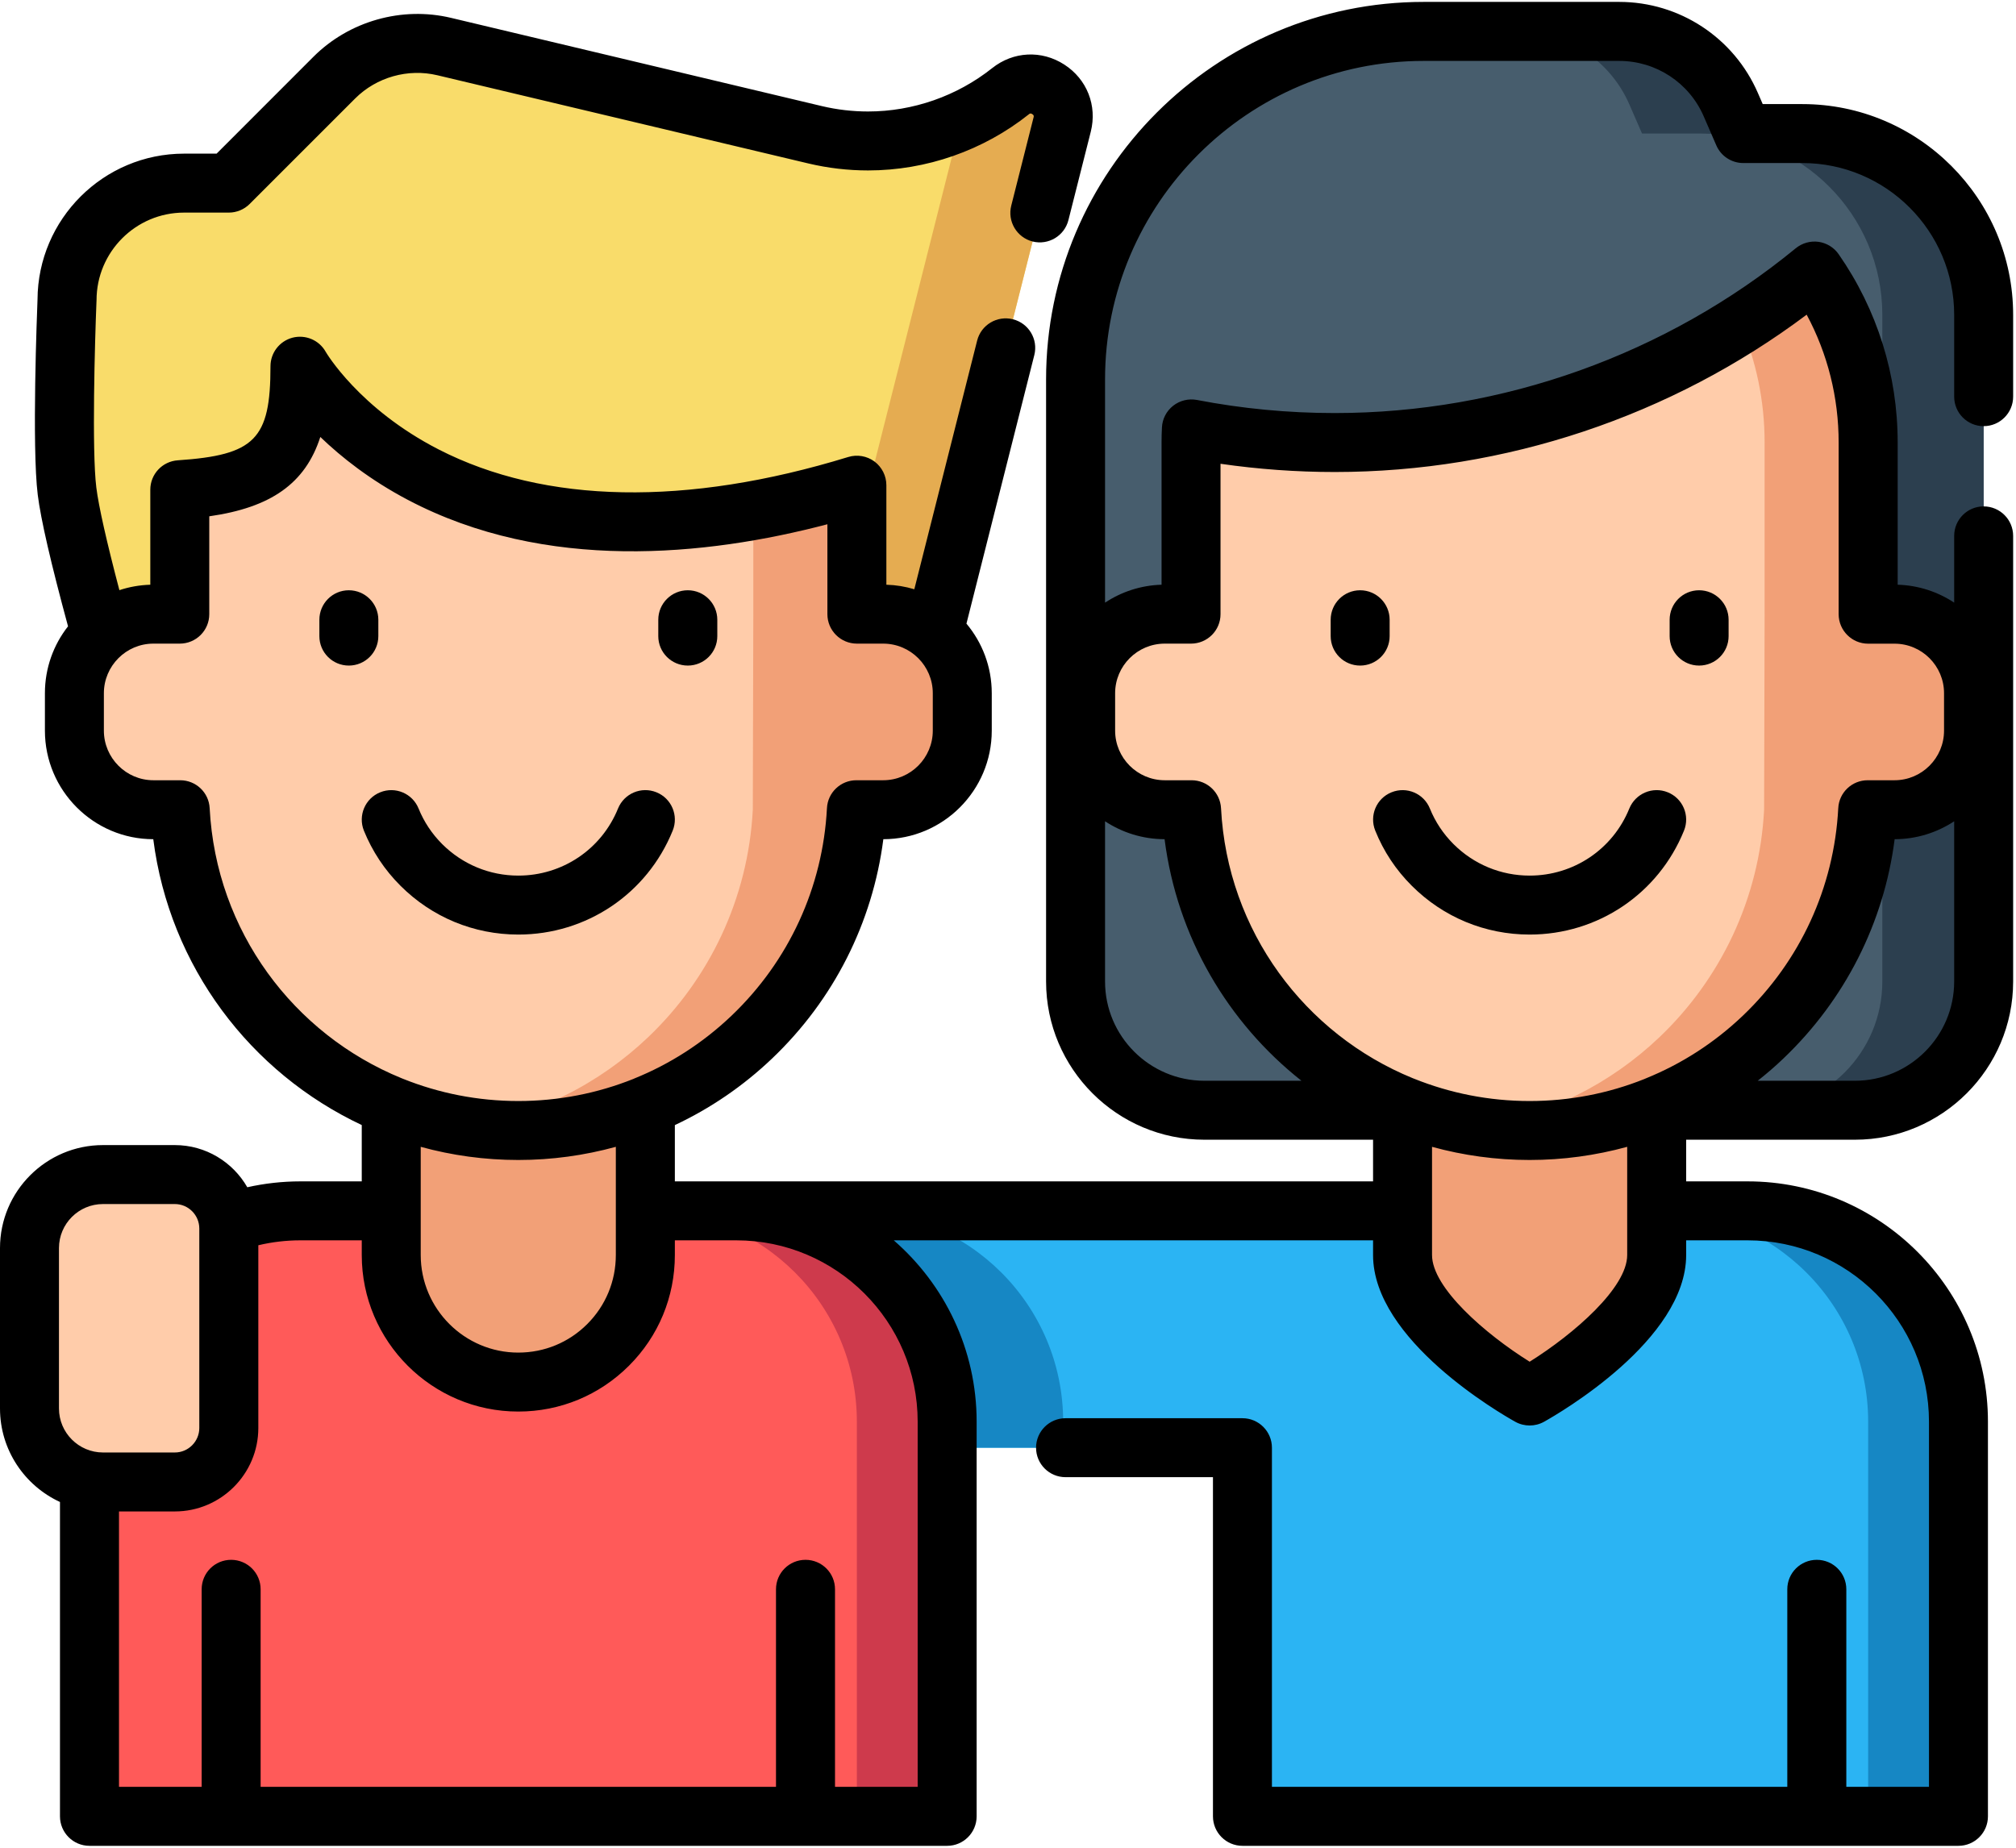<?xml version="1.0" encoding="UTF-8"?>
<svg width="36px" height="33px" viewBox="0 0 36 33" version="1.1" xmlns="http://www.w3.org/2000/svg" xmlns:xlink="http://www.w3.org/1999/xlink">
    <!-- Generator: Sketch 55.2 (78181) - https://sketchapp.com -->
    <title>icn_friends</title>
    <desc>Created with Sketch.</desc>
    <g id="Page-1" stroke="none" stroke-width="1" fill="none" fill-rule="evenodd">
        <g id="Menu" transform="translate(-54, -386)" fill-rule="nonzero">
            <g id="icn_friends" transform="translate(54, 386)">
                <path d="M25.422,0.561 L28.915,0.561 C29.781,0.561 30.564,1.075 30.908,1.87 L31.131,2.385 L32.185,2.385 C33.973,2.385 35.422,3.835 35.422,5.623 L35.422,17.529 C35.422,18.799 34.393,19.829 33.123,19.829 L21.507,19.829 C20.237,19.829 19.207,18.799 19.207,17.529 L19.207,6.776 C19.207,3.343 21.99,0.561 25.422,0.561 Z" id="Path" fill="#475D6D"></path>
                <path d="M32.185,2.385 L31.131,2.385 L30.908,1.87 C30.564,1.075 29.781,0.561 28.915,0.561 L27.106,0.561 C27.972,0.561 28.755,1.075 29.098,1.87 L29.322,2.385 L30.376,2.385 C32.164,2.385 33.613,3.835 33.613,5.623 L33.613,17.529 C33.613,18.799 32.584,19.828 31.313,19.828 L33.123,19.828 C34.393,19.828 35.422,18.799 35.422,17.529 L35.422,5.623 C35.422,3.835 33.973,2.385 32.185,2.385 Z" id="Path" fill="#2C3F4F"></path>
                <path d="M14.556,2.407 L7.932,0.831 C7.226,0.663 6.483,0.873 5.97,1.387 L4.086,3.27 L3.288,3.27 C2.133,3.27 1.197,4.206 1.197,5.361 C1.197,5.361 1.092,7.926 1.197,8.772 C1.322,9.778 2.192,12.701 2.192,12.701 L16.32,12.701 L18.967,2.224 C19.103,1.686 18.478,1.284 18.045,1.629 L18.045,1.629 C17.063,2.41 15.776,2.697 14.556,2.407 Z" id="Path" fill="#F9DC6A"></path>
                <path d="M18.045,1.629 L18.045,1.629 C17.769,1.848 17.469,2.027 17.153,2.167 C17.15,2.186 17.149,2.205 17.144,2.224 L14.496,12.701 L16.319,12.701 L18.967,2.224 C19.103,1.686 18.478,1.284 18.045,1.629 Z" id="Path" fill="#E5AC51"></path>
                <path d="M31.207,21.625 L23.423,21.625 L3.186,21.625 L3.186,25.856 L22.186,25.856 L22.186,32.439 L34.972,32.439 L34.972,25.391 C34.972,23.311 33.286,21.625 31.207,21.625 Z" id="Path" fill="#2BB4F3"></path>
                <path d="M31.207,21.625 L29.595,21.625 C31.675,21.625 33.36,23.311 33.36,25.391 L33.36,32.439 L34.972,32.439 L34.972,25.391 C34.972,23.311 33.286,21.625 31.207,21.625 Z" id="Path" fill="#1687C4"></path>
                <path d="M18.985,25.856 L18.985,25.391 C18.985,23.311 17.299,21.625 15.22,21.625 L7.435,21.625 C5.356,21.625 3.67,23.311 3.67,25.391 L3.67,25.856 L18.985,25.856 Z" id="Path" fill="#1687C4"></path>
                <path d="M25.046,17.842 L25.046,22.415 C25.046,23.668 27.315,24.932 27.315,24.932 C27.315,24.932 29.583,23.668 29.583,22.415 L29.583,17.842 L25.046,17.842 Z" id="Path" fill="#F2A077"></path>
                <path d="M35.242,12.381 L35.242,13.049 C35.242,13.829 34.611,14.461 33.831,14.461 L33.352,14.461 C33.16,18.145 29.744,20.704 26.391,20.12 L26.39,20.12 C23.592,19.691 21.427,17.343 21.278,14.461 L20.799,14.461 C20.019,14.461 19.387,13.829 19.387,13.049 L19.387,12.381 C19.387,11.601 20.019,10.969 20.799,10.969 L21.269,10.969 L21.269,7.904 C21.269,7.822 21.27,7.741 21.274,7.66 C22.103,7.82 22.959,7.903 23.834,7.903 C26.501,7.903 28.988,7.131 31.082,5.797 C31.541,5.505 31.982,5.186 32.401,4.841 C32.992,5.676 33.36,6.759 33.36,7.904 L33.36,10.969 L33.831,10.969 C34.611,10.969 35.242,11.601 35.242,12.381 Z" id="Path" fill="#FFCCAA"></path>
                <path d="M33.831,10.969 L33.36,10.969 L33.36,9.718 L33.359,9.718 C33.359,7.64 33.359,7.803 33.358,7.774 C33.331,6.672 32.966,5.64 32.401,4.841 C31.982,5.186 31.541,5.505 31.082,5.797 C31.358,6.444 31.511,7.156 31.511,7.904 L31.511,10.969 L31.502,14.461 C31.419,16.057 30.719,17.489 29.634,18.523 C28.76,19.356 27.638,19.928 26.391,20.12 C29.45,20.652 32.562,18.569 33.229,15.401 L33.229,15.401 C33.229,15.401 33.229,15.401 33.229,15.401 C33.261,15.25 33.287,15.097 33.308,14.942 C33.308,14.937 33.309,14.932 33.309,14.928 C33.318,14.862 33.325,14.796 33.331,14.729 C33.333,14.712 33.335,14.696 33.336,14.679 C33.342,14.607 33.348,14.534 33.352,14.461 L33.36,14.461 L33.831,14.461 C34.611,14.461 35.242,13.829 35.242,13.049 L35.242,12.381 C35.242,11.601 34.611,10.969 33.831,10.969 Z" id="Path" fill="#F2A077"></path>
                <path d="M16.913,32.439 L1.598,32.439 L1.598,25.391 C1.598,23.311 3.284,21.625 5.363,21.625 L13.148,21.625 C15.227,21.625 16.913,23.311 16.913,25.391 L16.913,32.439 Z" id="Path" fill="#FF5A59"></path>
                <path d="M13.148,21.625 L11.536,21.625 C13.615,21.625 15.301,23.311 15.301,25.391 L15.301,32.439 L16.913,32.439 L16.913,25.391 C16.913,23.311 15.227,21.625 13.148,21.625 Z" id="Path" fill="#CE3A4C"></path>
                <path d="M6.987,17.842 L6.987,22.415 C6.987,23.668 8.003,24.684 9.256,24.684 L9.256,24.684 C10.509,24.684 11.524,23.668 11.524,22.415 L11.524,17.842 L6.987,17.842 Z" id="Path" fill="#F2A077"></path>
                <path d="M17.184,12.381 L17.184,13.049 C17.184,13.829 16.551,14.461 15.772,14.461 L15.293,14.461 C15.229,15.63 14.826,16.73 14.257,17.54 C14.257,17.541 14.257,17.541 14.257,17.542 C13.119,19.292 10.776,20.489 8.332,20.12 L8.331,20.12 C5.533,19.691 3.368,17.343 3.219,14.461 L2.74,14.461 C1.96,14.461 1.328,13.829 1.328,13.049 L1.328,12.381 C1.328,11.601 1.96,10.969 2.74,10.969 L3.21,10.969 L3.21,8.746 C4.832,8.637 5.357,8.139 5.357,6.541 C5.357,6.541 7.42,10.216 13.452,9.121 C14.031,9.015 14.647,8.866 15.302,8.666 L15.302,10.969 L15.772,10.969 C16.551,10.969 17.184,11.601 17.184,12.381 Z" id="Path" fill="#FFCCAA"></path>
                <path d="M15.772,10.969 L15.302,10.969 L15.302,10.546 L15.302,8.666 C14.647,8.866 14.031,9.015 13.452,9.121 L13.452,10.969 L13.443,14.461 C13.36,16.056 12.66,17.489 11.575,18.523 C10.701,19.356 9.58,19.928 8.332,20.12 C10.775,20.489 13.123,19.285 14.257,17.542 C14.257,17.541 14.257,17.541 14.257,17.54 C14.623,17.075 15.013,16.202 15.195,15.243 L15.198,15.243 C15.231,15.068 15.256,14.889 15.273,14.71 C15.274,14.702 15.275,14.695 15.275,14.688 C15.282,14.613 15.288,14.537 15.293,14.461 L15.302,14.461 L15.772,14.461 C16.551,14.461 17.184,13.829 17.184,13.049 L17.184,12.381 C17.184,11.601 16.551,10.969 15.772,10.969 Z" id="Path" fill="#F2A077"></path>
                <path d="M3.122,26.467 L1.839,26.467 C1.114,26.467 0.527,25.88 0.527,25.155 L0.527,22.29 C0.527,21.565 1.114,20.977 1.839,20.977 L3.122,20.977 C3.654,20.977 4.086,21.409 4.086,21.942 L4.086,25.503 C4.086,26.036 3.654,26.467 3.122,26.467 Z" id="Path" fill="#FFCCAA"></path>
                <g id="Group" fill="#000000">
                    <path d="M24.558,14.835 C24.707,15.205 24.926,15.536 25.211,15.82 C25.774,16.382 26.521,16.691 27.315,16.691 C28.532,16.691 29.614,15.963 30.071,14.836 C30.181,14.566 30.051,14.259 29.781,14.15 C29.512,14.041 29.205,14.171 29.095,14.44 C28.8,15.168 28.101,15.638 27.315,15.638 C26.802,15.638 26.319,15.438 25.955,15.075 C25.772,14.892 25.63,14.678 25.534,14.441 C25.425,14.171 25.119,14.041 24.849,14.15 C24.579,14.258 24.449,14.565 24.558,14.835 Z" id="Path"></path>
                    <path d="M24.288,11.887 C24.579,11.887 24.815,11.652 24.815,11.361 L24.815,11.069 C24.815,10.778 24.579,10.542 24.288,10.542 C23.997,10.542 23.762,10.778 23.762,11.069 L23.762,11.361 C23.762,11.652 23.997,11.887 24.288,11.887 Z" id="Path"></path>
                    <path d="M30.341,11.887 C30.632,11.887 30.868,11.652 30.868,11.361 L30.868,11.069 C30.868,10.778 30.632,10.542 30.341,10.542 C30.05,10.542 29.815,10.778 29.815,11.069 L29.815,11.361 C29.815,11.652 30.05,11.887 30.341,11.887 Z" id="Path"></path>
                    <path d="M9.256,16.691 C10.473,16.691 11.555,15.963 12.012,14.836 C12.122,14.566 11.992,14.259 11.722,14.15 C11.453,14.041 11.146,14.17 11.036,14.44 C10.741,15.168 10.042,15.638 9.256,15.638 C8.743,15.638 8.26,15.438 7.896,15.075 C7.713,14.892 7.571,14.678 7.475,14.441 C7.366,14.171 7.06,14.041 6.79,14.15 C6.52,14.258 6.39,14.565 6.498,14.835 C6.648,15.204 6.867,15.536 7.152,15.82 C7.715,16.382 8.462,16.691 9.256,16.691 Z" id="Path"></path>
                    <path d="M6.756,11.361 L6.756,11.069 C6.756,10.778 6.52,10.542 6.229,10.542 C5.938,10.542 5.703,10.778 5.703,11.069 L5.703,11.361 C5.703,11.652 5.938,11.887 6.229,11.887 C6.52,11.887 6.756,11.652 6.756,11.361 Z" id="Path"></path>
                    <path d="M12.282,11.887 C12.573,11.887 12.809,11.652 12.809,11.361 L12.809,11.069 C12.809,10.778 12.573,10.542 12.282,10.542 C11.991,10.542 11.755,10.778 11.755,11.069 L11.755,11.361 C11.755,11.652 11.991,11.887 12.282,11.887 Z" id="Path"></path>
                    <path d="M35.422,7.611 C35.713,7.611 35.949,7.375 35.949,7.084 L35.949,5.623 C35.949,3.548 34.26,1.859 32.185,1.859 L31.477,1.859 L31.391,1.661 C30.963,0.673 29.991,0.034 28.915,0.034 L25.422,0.034 C21.704,0.034 18.68,3.059 18.68,6.776 L18.68,17.529 C18.68,19.087 19.948,20.355 21.507,20.355 L24.519,20.355 L24.519,21.099 L13.148,21.099 L12.051,21.099 L12.051,20.094 C12.683,19.797 13.27,19.398 13.788,18.904 C14.888,17.856 15.582,16.48 15.774,14.988 C16.842,14.987 17.71,14.117 17.71,13.049 L17.71,12.381 C17.71,11.908 17.54,11.475 17.258,11.138 L18.47,6.341 C18.541,6.059 18.37,5.773 18.088,5.702 C17.806,5.631 17.52,5.801 17.449,6.083 L16.327,10.524 C16.168,10.476 16.001,10.448 15.828,10.443 L15.828,8.666 C15.828,8.499 15.749,8.342 15.615,8.242 C15.48,8.143 15.307,8.113 15.147,8.162 C12.261,9.048 9.732,9.001 7.833,8.027 C6.41,7.297 5.82,6.291 5.816,6.283 C5.699,6.074 5.455,5.971 5.223,6.031 C4.992,6.092 4.83,6.301 4.83,6.541 C4.83,7.845 4.552,8.128 3.175,8.221 C2.898,8.24 2.684,8.469 2.684,8.746 L2.684,10.443 C2.492,10.449 2.307,10.482 2.132,10.54 C1.905,9.678 1.761,9.039 1.72,8.707 C1.638,8.048 1.694,6.084 1.723,5.382 C1.724,5.375 1.724,5.368 1.724,5.361 C1.724,4.499 2.425,3.797 3.287,3.797 L4.086,3.797 C4.225,3.797 4.359,3.742 4.458,3.643 L6.342,1.759 C6.723,1.378 7.286,1.219 7.81,1.344 L14.434,2.919 C14.783,3.002 15.142,3.044 15.501,3.044 C16.54,3.044 17.56,2.688 18.373,2.041 C18.386,2.03 18.402,2.017 18.434,2.038 C18.466,2.058 18.461,2.079 18.457,2.095 L18.058,3.673 C17.987,3.955 18.157,4.241 18.439,4.313 C18.721,4.384 19.008,4.213 19.079,3.931 L19.478,2.353 C19.596,1.885 19.41,1.414 19.005,1.153 C18.599,0.891 18.094,0.917 17.717,1.217 C17.089,1.716 16.302,1.991 15.501,1.991 C15.224,1.991 14.947,1.959 14.677,1.895 L8.054,0.319 C7.177,0.11 6.235,0.376 5.597,1.014 L3.868,2.744 L3.287,2.744 C1.848,2.744 0.677,3.912 0.67,5.349 C0.662,5.554 0.567,7.977 0.674,8.837 C0.728,9.273 0.91,10.063 1.215,11.186 C0.956,11.515 0.802,11.93 0.802,12.381 L0.802,13.049 C0.802,14.117 1.67,14.987 2.737,14.988 C3.028,17.264 4.475,19.16 6.46,20.093 L6.46,21.099 L5.364,21.099 C5.042,21.099 4.725,21.135 4.416,21.204 C4.159,20.755 3.675,20.451 3.122,20.451 L1.839,20.451 C0.825,20.451 0,21.276 0,22.29 L0,25.155 C0,25.895 0.44,26.534 1.071,26.825 L1.071,32.439 C1.071,32.73 1.307,32.966 1.598,32.966 L16.914,32.966 C17.204,32.966 17.44,32.73 17.44,32.439 L17.44,25.391 C17.44,24.099 16.866,22.94 15.96,22.152 L24.519,22.152 L24.519,22.415 C24.519,23.934 26.799,25.248 27.059,25.393 C27.138,25.437 27.227,25.459 27.315,25.459 C27.403,25.459 27.492,25.437 27.571,25.393 C27.831,25.248 30.11,23.933 30.11,22.415 L30.11,22.152 L31.207,22.152 C32.993,22.152 34.446,23.605 34.446,25.391 L34.446,31.912 L32.97,31.912 L32.97,28.384 C32.97,28.093 32.734,27.858 32.443,27.858 C32.152,27.858 31.916,28.093 31.916,28.384 L31.916,31.912 L22.713,31.912 L22.713,25.856 C22.713,25.565 22.477,25.329 22.187,25.329 L19.028,25.329 C18.737,25.329 18.501,25.565 18.501,25.856 C18.501,26.147 18.737,26.382 19.028,26.382 L21.66,26.382 L21.66,32.439 C21.66,32.73 21.896,32.966 22.187,32.966 L34.972,32.966 C35.263,32.966 35.499,32.73 35.499,32.439 L35.499,25.391 C35.499,23.024 33.573,21.099 31.207,21.099 L30.11,21.099 L30.11,20.355 L33.123,20.355 C34.681,20.355 35.949,19.087 35.949,17.529 L35.949,9.571 C35.949,9.28 35.713,9.044 35.422,9.044 C35.131,9.044 34.896,9.28 34.896,9.571 L34.896,10.763 C34.604,10.57 34.259,10.454 33.887,10.443 L33.887,7.904 C33.887,6.694 33.522,5.531 32.833,4.54 C32.75,4.42 32.619,4.34 32.474,4.319 C32.328,4.299 32.181,4.341 32.067,4.434 C29.754,6.332 26.831,7.377 23.834,7.377 C23.004,7.377 22.176,7.298 21.374,7.143 C21.225,7.115 21.07,7.152 20.95,7.246 C20.83,7.34 20.756,7.481 20.749,7.634 C20.744,7.719 20.742,7.808 20.742,7.904 L20.742,10.443 C20.37,10.454 20.025,10.57 19.733,10.763 L19.733,6.776 C19.733,3.64 22.285,1.088 25.422,1.088 L28.915,1.088 C29.571,1.088 30.164,1.477 30.424,2.079 L30.648,2.595 C30.731,2.788 30.921,2.912 31.131,2.912 L32.185,2.912 C33.68,2.912 34.896,4.129 34.896,5.623 L34.896,7.084 C34.896,7.375 35.131,7.611 35.422,7.611 Z M3.744,14.434 C3.73,14.154 3.499,13.935 3.218,13.935 L2.739,13.935 C2.252,13.935 1.855,13.537 1.855,13.049 L1.855,12.381 C1.855,11.893 2.252,11.495 2.739,11.495 L3.21,11.495 C3.501,11.495 3.737,11.26 3.737,10.969 L3.737,9.221 C4.834,9.065 5.452,8.637 5.72,7.804 C6.096,8.166 6.61,8.573 7.284,8.928 C9.743,10.223 12.606,9.933 14.775,9.363 L14.775,10.969 C14.775,11.26 15.011,11.495 15.302,11.495 L15.771,11.495 C16.26,11.495 16.657,11.893 16.657,12.381 L16.657,13.049 C16.657,13.537 16.26,13.935 15.771,13.935 L15.292,13.935 C15.012,13.935 14.781,14.154 14.767,14.434 C14.693,15.847 14.087,17.164 13.061,18.142 C12.551,18.628 11.961,19.006 11.324,19.263 C11.32,19.265 11.317,19.266 11.314,19.268 C10.667,19.527 9.971,19.664 9.256,19.664 C8.53,19.664 7.835,19.523 7.199,19.268 C7.189,19.263 7.179,19.26 7.169,19.256 C5.245,18.47 3.858,16.631 3.744,14.434 Z M9.256,20.717 C9.851,20.717 10.436,20.636 10.997,20.482 L10.997,21.626 L10.997,22.415 C10.997,22.88 10.816,23.318 10.487,23.647 C10.159,23.976 9.721,24.157 9.255,24.157 C8.295,24.157 7.513,23.375 7.513,22.415 L7.513,21.626 L7.513,20.482 C8.069,20.635 8.653,20.717 9.256,20.717 Z M1.053,22.29 C1.053,21.856 1.406,21.504 1.839,21.504 L3.122,21.504 C3.363,21.504 3.559,21.7 3.559,21.942 L3.559,25.503 C3.559,25.744 3.363,25.941 3.122,25.941 L1.839,25.941 C1.406,25.941 1.053,25.588 1.053,25.155 L1.053,22.29 Z M16.387,25.391 L16.387,31.912 L14.911,31.912 L14.911,28.384 C14.911,28.093 14.675,27.858 14.384,27.858 C14.093,27.858 13.857,28.093 13.857,28.384 L13.857,31.912 L4.654,31.912 L4.654,28.384 C4.654,28.093 4.418,27.858 4.127,27.858 C3.836,27.858 3.601,28.093 3.601,28.384 L3.601,31.912 L2.125,31.912 L2.125,26.994 L3.122,26.994 C3.944,26.994 4.613,26.325 4.613,25.503 L4.613,22.24 C4.857,22.182 5.108,22.152 5.363,22.152 L6.46,22.152 L6.46,22.415 C6.46,23.956 7.714,25.21 9.255,25.21 C10.002,25.21 10.704,24.919 11.232,24.391 C11.76,23.864 12.051,23.162 12.051,22.415 L12.051,22.152 L13.148,22.152 C14.934,22.152 16.387,23.605 16.387,25.391 Z M29.057,22.415 C29.057,22.998 28.109,23.823 27.315,24.32 C26.52,23.823 25.572,22.998 25.572,22.415 L25.572,20.482 C26.128,20.635 26.712,20.717 27.314,20.717 C27.91,20.717 28.495,20.636 29.057,20.482 L29.057,22.415 Z M34.896,17.529 C34.896,18.507 34.1,19.302 33.123,19.302 L31.388,19.302 C31.546,19.177 31.7,19.045 31.847,18.904 C32.947,17.855 33.642,16.479 33.833,14.988 C34.225,14.987 34.59,14.869 34.896,14.668 L34.896,17.529 Z M19.913,12.381 C19.913,11.893 20.31,11.495 20.799,11.495 L21.268,11.495 C21.559,11.495 21.795,11.26 21.795,10.969 L21.795,8.283 C22.466,8.38 23.15,8.43 23.834,8.43 C26.873,8.43 29.842,7.436 32.262,5.62 C32.637,6.319 32.833,7.099 32.833,7.904 L32.833,10.969 C32.833,11.26 33.069,11.496 33.36,11.496 L33.831,11.496 C34.319,11.496 34.715,11.893 34.715,12.381 L34.715,13.049 C34.715,13.537 34.319,13.935 33.831,13.935 L33.352,13.935 C33.071,13.935 32.84,14.154 32.826,14.434 C32.752,15.847 32.147,17.163 31.12,18.142 C30.612,18.626 30.026,19.002 29.392,19.259 C29.382,19.263 29.373,19.267 29.364,19.271 C28.72,19.529 28.026,19.664 27.314,19.664 C26.588,19.664 25.894,19.523 25.258,19.268 C25.248,19.263 25.237,19.26 25.227,19.256 C23.303,18.47 21.917,16.63 21.804,14.434 C21.789,14.154 21.558,13.935 21.278,13.935 L20.799,13.935 C20.31,13.935 19.913,13.537 19.913,13.049 L19.913,12.381 L19.913,12.381 Z M20.796,14.988 C21.02,16.739 21.929,18.266 23.24,19.302 L21.507,19.302 C20.529,19.302 19.733,18.507 19.733,17.529 L19.733,14.668 C20.039,14.869 20.404,14.987 20.796,14.988 Z" id="Shape"></path>
                </g>
            </g>
        </g>
    </g>
</svg>